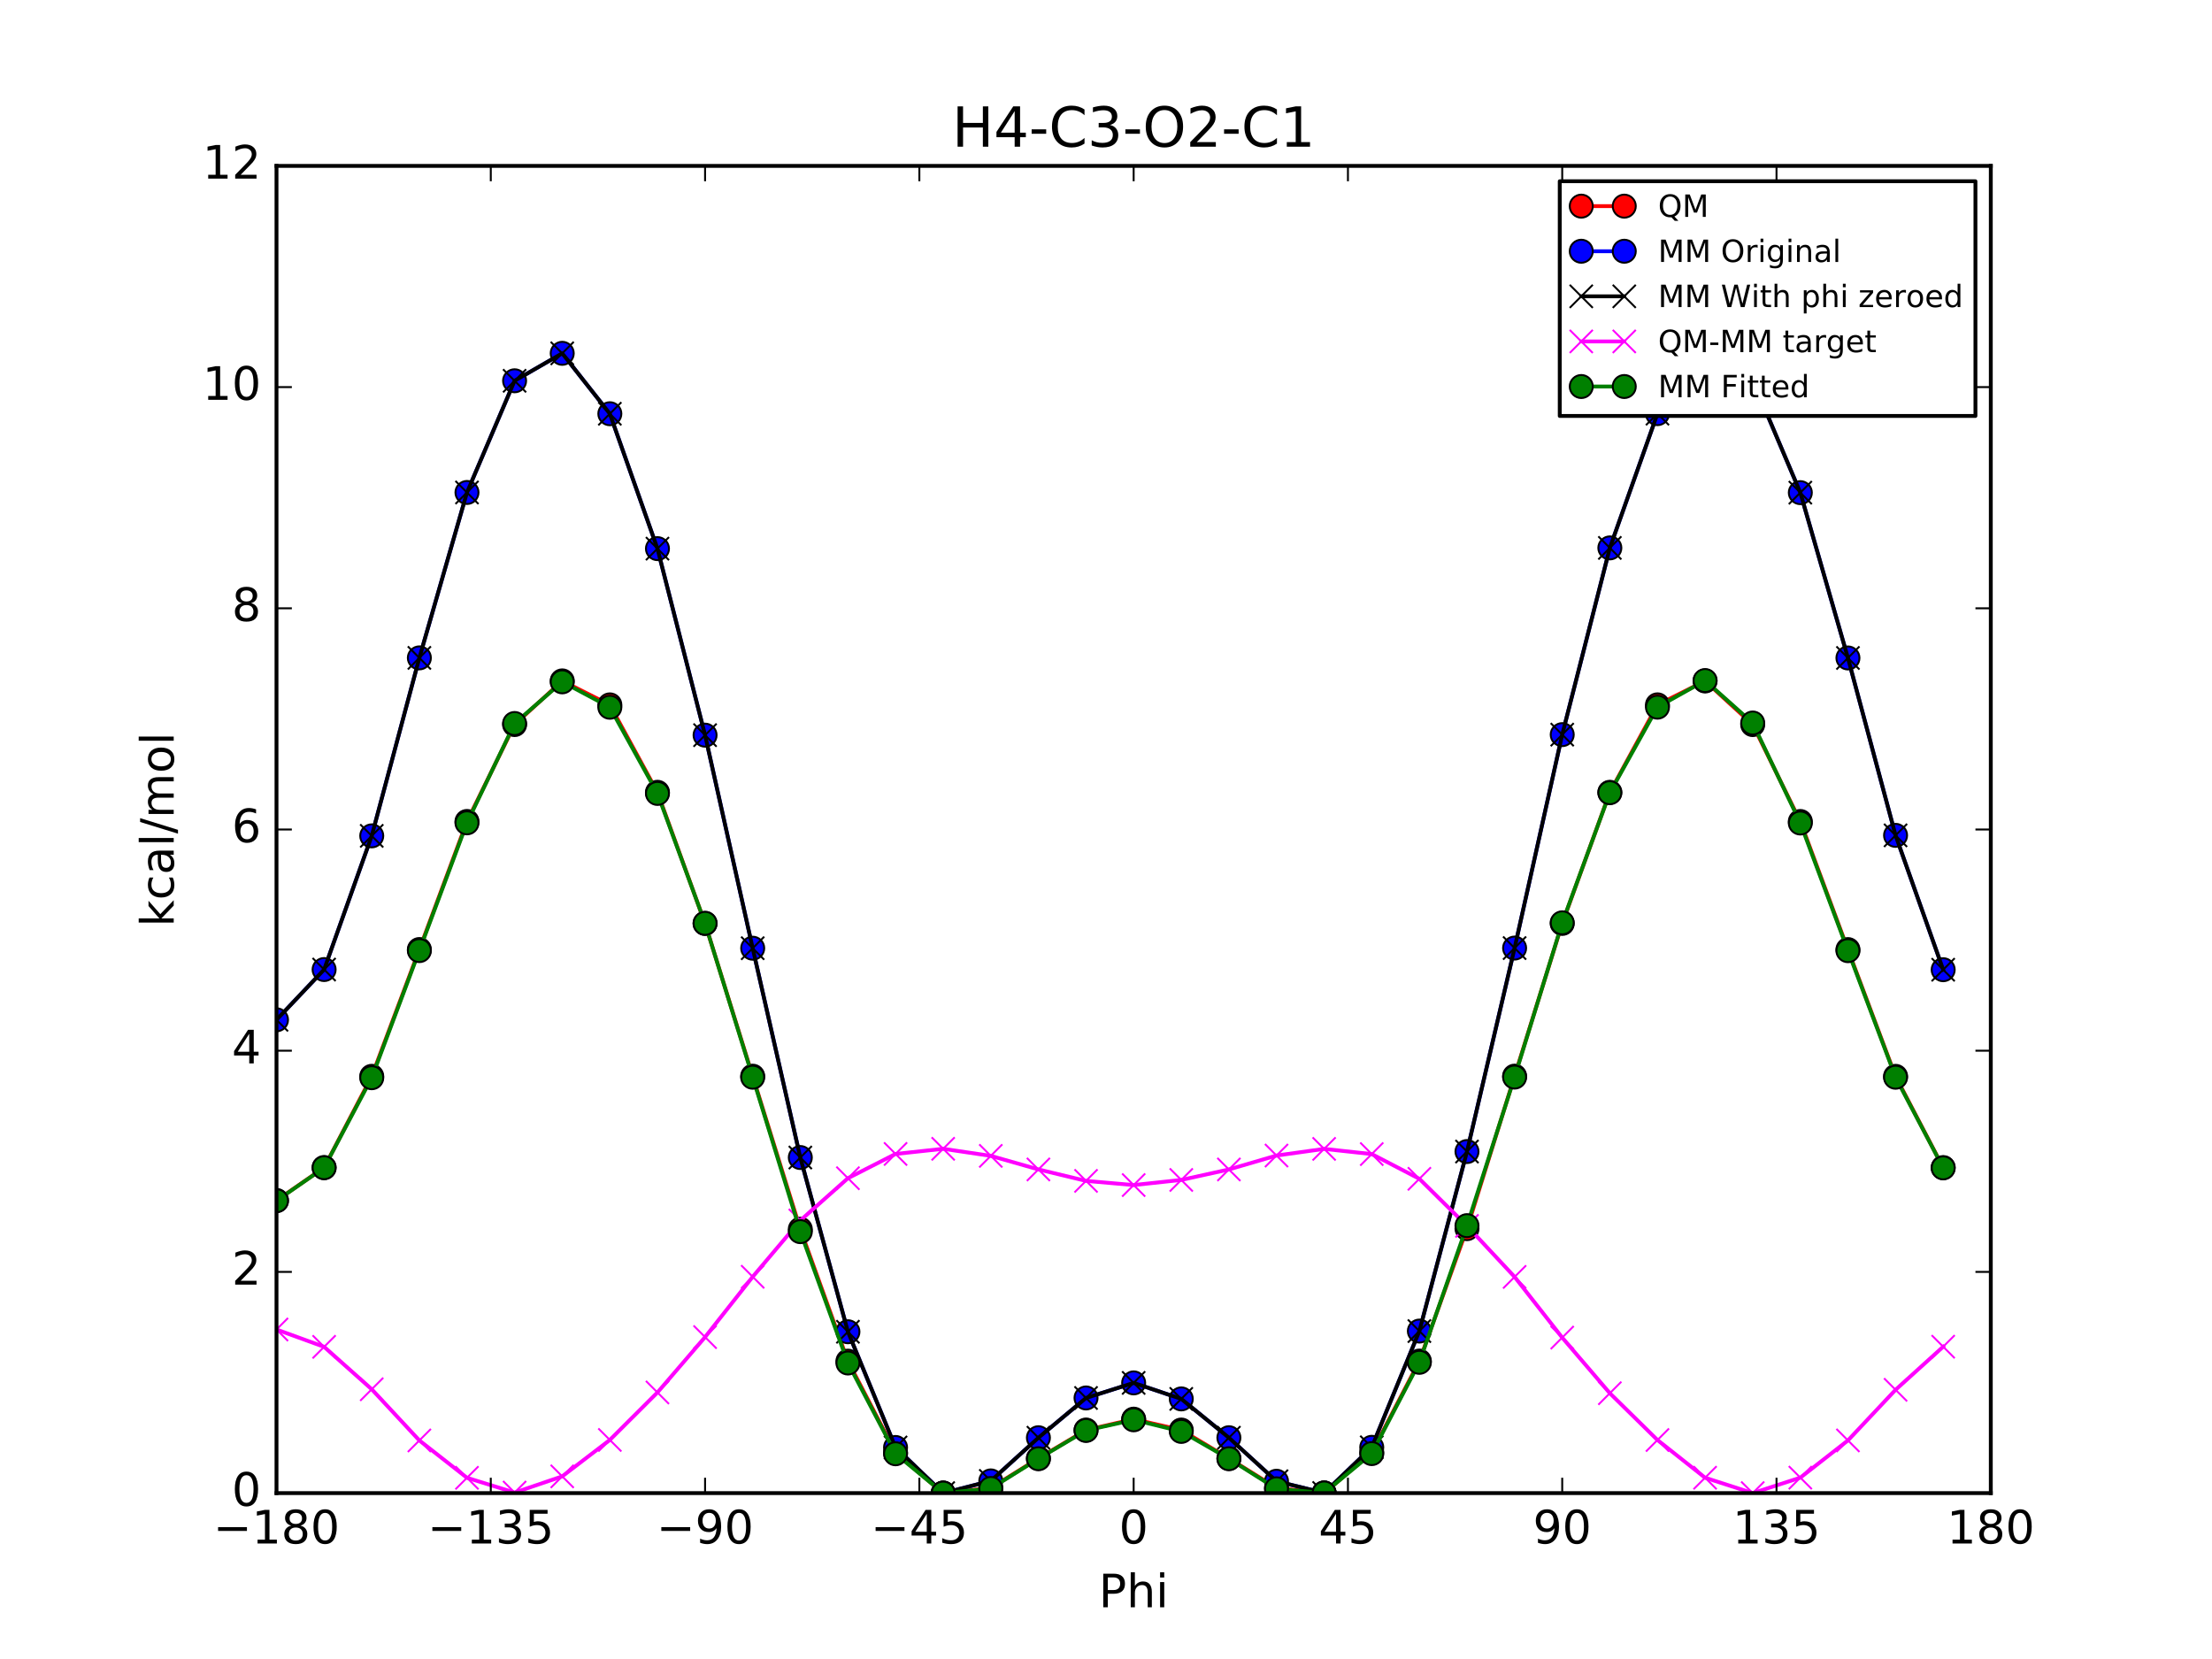 <?xml version="1.0" encoding="utf-8" standalone="no"?>
<!DOCTYPE svg PUBLIC "-//W3C//DTD SVG 1.1//EN"
  "http://www.w3.org/Graphics/SVG/1.1/DTD/svg11.dtd">
<!-- Created with matplotlib (http://matplotlib.org/) -->
<svg height="432pt" version="1.1" viewBox="0 0 576 432" width="576pt" xmlns="http://www.w3.org/2000/svg" xmlns:xlink="http://www.w3.org/1999/xlink">
 <defs>
  <style type="text/css">
*{stroke-linecap:butt;stroke-linejoin:round;stroke-miterlimit:100000;}
  </style>
 </defs>
 <g id="figure_1">
  <g id="patch_1">
   <path d="M 0 432 
L 576 432 
L 576 0 
L 0 0 
z
" style="fill:#ffffff;"/>
  </g>
  <g id="axes_1">
   <g id="patch_2">
    <path d="M 72 388.8 
L 518.4 388.8 
L 518.4 43.2 
L 72 43.2 
z
" style="fill:#ffffff;"/>
   </g>
   <g id="line2d_1">
    <path clip-path="url(#pbb26a73ec5)" d="M 71.999 312.611 
L 84.4 304.036 
L 96.8 280.273 
L 109.2 247.254 
L 121.6 213.907 
L 134 188.672 
L 146.4 177.301 
L 158.8 183.549 
L 171.2 206.311 
L 183.6 240.462 
L 196 280.238 
L 208.4 320.081 
L 220.8 354.444 
L 233.2 378.262 
L 245.6 388.8 
L 258 387.467 
L 270.4 379.756 
L 282.8 372.381 
L 295.201 369.541 
L 307.6 372.381 
L 320 379.757 
L 332.4 387.464 
L 344.8 388.793 
L 357.2 378.248 
L 369.6 354.42 
L 382 319.938 
L 394.4 280.226 
L 406.8 240.455 
L 419.2 206.316 
L 431.6 183.543 
L 444 177.32 
L 456.4 188.68 
L 468.8 213.916 
L 481.2 247.267 
L 493.6 280.281 
L 506 304.043 
" style="fill:none;stroke:#ff0000;stroke-linecap:square;"/>
    <defs>
     <path d="M 0 3 
C 0.796 3 1.559 2.684 2.121 2.121 
C 2.684 1.559 3 0.796 3 0 
C 3 -0.796 2.684 -1.559 2.121 -2.121 
C 1.559 -2.684 0.796 -3 0 -3 
C -0.796 -3 -1.559 -2.684 -2.121 -2.121 
C -2.684 -1.559 -3 -0.796 -3 0 
C -3 0.796 -2.684 1.559 -2.121 2.121 
C -1.559 2.684 -0.796 3 0 3 
z
" id="m7e86019189" style="stroke:#000000;stroke-width:0.5;"/>
    </defs>
    <g clip-path="url(#pbb26a73ec5)">
     <use style="fill:#ff0000;stroke:#000000;stroke-width:0.5;" x="71.999" xlink:href="#m7e86019189" y="312.611"/>
     <use style="fill:#ff0000;stroke:#000000;stroke-width:0.5;" x="84.4" xlink:href="#m7e86019189" y="304.036"/>
     <use style="fill:#ff0000;stroke:#000000;stroke-width:0.5;" x="96.8" xlink:href="#m7e86019189" y="280.273"/>
     <use style="fill:#ff0000;stroke:#000000;stroke-width:0.5;" x="109.2" xlink:href="#m7e86019189" y="247.254"/>
     <use style="fill:#ff0000;stroke:#000000;stroke-width:0.5;" x="121.6" xlink:href="#m7e86019189" y="213.907"/>
     <use style="fill:#ff0000;stroke:#000000;stroke-width:0.5;" x="134" xlink:href="#m7e86019189" y="188.672"/>
     <use style="fill:#ff0000;stroke:#000000;stroke-width:0.5;" x="146.4" xlink:href="#m7e86019189" y="177.301"/>
     <use style="fill:#ff0000;stroke:#000000;stroke-width:0.5;" x="158.8" xlink:href="#m7e86019189" y="183.549"/>
     <use style="fill:#ff0000;stroke:#000000;stroke-width:0.5;" x="171.2" xlink:href="#m7e86019189" y="206.311"/>
     <use style="fill:#ff0000;stroke:#000000;stroke-width:0.5;" x="183.6" xlink:href="#m7e86019189" y="240.462"/>
     <use style="fill:#ff0000;stroke:#000000;stroke-width:0.5;" x="196" xlink:href="#m7e86019189" y="280.238"/>
     <use style="fill:#ff0000;stroke:#000000;stroke-width:0.5;" x="208.4" xlink:href="#m7e86019189" y="320.081"/>
     <use style="fill:#ff0000;stroke:#000000;stroke-width:0.5;" x="220.8" xlink:href="#m7e86019189" y="354.444"/>
     <use style="fill:#ff0000;stroke:#000000;stroke-width:0.5;" x="233.2" xlink:href="#m7e86019189" y="378.262"/>
     <use style="fill:#ff0000;stroke:#000000;stroke-width:0.5;" x="245.6" xlink:href="#m7e86019189" y="388.8"/>
     <use style="fill:#ff0000;stroke:#000000;stroke-width:0.5;" x="258" xlink:href="#m7e86019189" y="387.467"/>
     <use style="fill:#ff0000;stroke:#000000;stroke-width:0.5;" x="270.4" xlink:href="#m7e86019189" y="379.756"/>
     <use style="fill:#ff0000;stroke:#000000;stroke-width:0.5;" x="282.8" xlink:href="#m7e86019189" y="372.381"/>
     <use style="fill:#ff0000;stroke:#000000;stroke-width:0.5;" x="295.201" xlink:href="#m7e86019189" y="369.541"/>
     <use style="fill:#ff0000;stroke:#000000;stroke-width:0.5;" x="307.6" xlink:href="#m7e86019189" y="372.381"/>
     <use style="fill:#ff0000;stroke:#000000;stroke-width:0.5;" x="320" xlink:href="#m7e86019189" y="379.757"/>
     <use style="fill:#ff0000;stroke:#000000;stroke-width:0.5;" x="332.4" xlink:href="#m7e86019189" y="387.464"/>
     <use style="fill:#ff0000;stroke:#000000;stroke-width:0.5;" x="344.8" xlink:href="#m7e86019189" y="388.793"/>
     <use style="fill:#ff0000;stroke:#000000;stroke-width:0.5;" x="357.2" xlink:href="#m7e86019189" y="378.248"/>
     <use style="fill:#ff0000;stroke:#000000;stroke-width:0.5;" x="369.6" xlink:href="#m7e86019189" y="354.42"/>
     <use style="fill:#ff0000;stroke:#000000;stroke-width:0.5;" x="382" xlink:href="#m7e86019189" y="319.938"/>
     <use style="fill:#ff0000;stroke:#000000;stroke-width:0.5;" x="394.4" xlink:href="#m7e86019189" y="280.226"/>
     <use style="fill:#ff0000;stroke:#000000;stroke-width:0.5;" x="406.8" xlink:href="#m7e86019189" y="240.455"/>
     <use style="fill:#ff0000;stroke:#000000;stroke-width:0.5;" x="419.2" xlink:href="#m7e86019189" y="206.316"/>
     <use style="fill:#ff0000;stroke:#000000;stroke-width:0.5;" x="431.6" xlink:href="#m7e86019189" y="183.543"/>
     <use style="fill:#ff0000;stroke:#000000;stroke-width:0.5;" x="444" xlink:href="#m7e86019189" y="177.32"/>
     <use style="fill:#ff0000;stroke:#000000;stroke-width:0.5;" x="456.4" xlink:href="#m7e86019189" y="188.68"/>
     <use style="fill:#ff0000;stroke:#000000;stroke-width:0.5;" x="468.8" xlink:href="#m7e86019189" y="213.916"/>
     <use style="fill:#ff0000;stroke:#000000;stroke-width:0.5;" x="481.2" xlink:href="#m7e86019189" y="247.267"/>
     <use style="fill:#ff0000;stroke:#000000;stroke-width:0.5;" x="493.6" xlink:href="#m7e86019189" y="280.281"/>
     <use style="fill:#ff0000;stroke:#000000;stroke-width:0.5;" x="506" xlink:href="#m7e86019189" y="304.043"/>
    </g>
   </g>
   <g id="line2d_2">
    <path clip-path="url(#pbb26a73ec5)" d="M 71.999 265.557 
L 84.4 252.468 
L 96.8 217.656 
L 109.2 171.311 
L 121.6 128.238 
L 134 99.155 
L 146.4 92.004 
L 158.8 107.736 
L 171.2 142.862 
L 183.6 191.433 
L 196 246.911 
L 208.4 301.418 
L 220.8 346.785 
L 233.2 376.92 
L 245.6 388.8 
L 258 385.625 
L 270.4 374.382 
L 282.8 364.028 
L 295.201 360.102 
L 307.6 364.273 
L 320 374.38 
L 332.4 385.711 
L 344.8 388.769 
L 357.2 376.875 
L 369.6 346.608 
L 382 299.857 
L 394.4 246.874 
L 406.8 191.296 
L 419.2 142.672 
L 431.6 107.712 
L 444 91.665 
L 456.4 99.026 
L 468.8 128.284 
L 481.2 171.332 
L 493.6 217.524 
L 506 252.512 
" style="fill:none;stroke:#0000ff;stroke-linecap:square;"/>
    <defs>
     <path d="M 0 3 
C 0.796 3 1.559 2.684 2.121 2.121 
C 2.684 1.559 3 0.796 3 0 
C 3 -0.796 2.684 -1.559 2.121 -2.121 
C 1.559 -2.684 0.796 -3 0 -3 
C -0.796 -3 -1.559 -2.684 -2.121 -2.121 
C -2.684 -1.559 -3 -0.796 -3 0 
C -3 0.796 -2.684 1.559 -2.121 2.121 
C -1.559 2.684 -0.796 3 0 3 
z
" id="m179fa6cb22" style="stroke:#000000;stroke-width:0.5;"/>
    </defs>
    <g clip-path="url(#pbb26a73ec5)">
     <use style="fill:#0000ff;stroke:#000000;stroke-width:0.5;" x="71.999" xlink:href="#m179fa6cb22" y="265.557"/>
     <use style="fill:#0000ff;stroke:#000000;stroke-width:0.5;" x="84.4" xlink:href="#m179fa6cb22" y="252.468"/>
     <use style="fill:#0000ff;stroke:#000000;stroke-width:0.5;" x="96.8" xlink:href="#m179fa6cb22" y="217.656"/>
     <use style="fill:#0000ff;stroke:#000000;stroke-width:0.5;" x="109.2" xlink:href="#m179fa6cb22" y="171.311"/>
     <use style="fill:#0000ff;stroke:#000000;stroke-width:0.5;" x="121.6" xlink:href="#m179fa6cb22" y="128.238"/>
     <use style="fill:#0000ff;stroke:#000000;stroke-width:0.5;" x="134" xlink:href="#m179fa6cb22" y="99.155"/>
     <use style="fill:#0000ff;stroke:#000000;stroke-width:0.5;" x="146.4" xlink:href="#m179fa6cb22" y="92.004"/>
     <use style="fill:#0000ff;stroke:#000000;stroke-width:0.5;" x="158.8" xlink:href="#m179fa6cb22" y="107.736"/>
     <use style="fill:#0000ff;stroke:#000000;stroke-width:0.5;" x="171.2" xlink:href="#m179fa6cb22" y="142.862"/>
     <use style="fill:#0000ff;stroke:#000000;stroke-width:0.5;" x="183.6" xlink:href="#m179fa6cb22" y="191.433"/>
     <use style="fill:#0000ff;stroke:#000000;stroke-width:0.5;" x="196" xlink:href="#m179fa6cb22" y="246.911"/>
     <use style="fill:#0000ff;stroke:#000000;stroke-width:0.5;" x="208.4" xlink:href="#m179fa6cb22" y="301.418"/>
     <use style="fill:#0000ff;stroke:#000000;stroke-width:0.5;" x="220.8" xlink:href="#m179fa6cb22" y="346.785"/>
     <use style="fill:#0000ff;stroke:#000000;stroke-width:0.5;" x="233.2" xlink:href="#m179fa6cb22" y="376.92"/>
     <use style="fill:#0000ff;stroke:#000000;stroke-width:0.5;" x="245.6" xlink:href="#m179fa6cb22" y="388.8"/>
     <use style="fill:#0000ff;stroke:#000000;stroke-width:0.5;" x="258" xlink:href="#m179fa6cb22" y="385.625"/>
     <use style="fill:#0000ff;stroke:#000000;stroke-width:0.5;" x="270.4" xlink:href="#m179fa6cb22" y="374.382"/>
     <use style="fill:#0000ff;stroke:#000000;stroke-width:0.5;" x="282.8" xlink:href="#m179fa6cb22" y="364.028"/>
     <use style="fill:#0000ff;stroke:#000000;stroke-width:0.5;" x="295.201" xlink:href="#m179fa6cb22" y="360.102"/>
     <use style="fill:#0000ff;stroke:#000000;stroke-width:0.5;" x="307.6" xlink:href="#m179fa6cb22" y="364.273"/>
     <use style="fill:#0000ff;stroke:#000000;stroke-width:0.5;" x="320" xlink:href="#m179fa6cb22" y="374.38"/>
     <use style="fill:#0000ff;stroke:#000000;stroke-width:0.5;" x="332.4" xlink:href="#m179fa6cb22" y="385.711"/>
     <use style="fill:#0000ff;stroke:#000000;stroke-width:0.5;" x="344.8" xlink:href="#m179fa6cb22" y="388.769"/>
     <use style="fill:#0000ff;stroke:#000000;stroke-width:0.5;" x="357.2" xlink:href="#m179fa6cb22" y="376.875"/>
     <use style="fill:#0000ff;stroke:#000000;stroke-width:0.5;" x="369.6" xlink:href="#m179fa6cb22" y="346.608"/>
     <use style="fill:#0000ff;stroke:#000000;stroke-width:0.5;" x="382" xlink:href="#m179fa6cb22" y="299.857"/>
     <use style="fill:#0000ff;stroke:#000000;stroke-width:0.5;" x="394.4" xlink:href="#m179fa6cb22" y="246.874"/>
     <use style="fill:#0000ff;stroke:#000000;stroke-width:0.5;" x="406.8" xlink:href="#m179fa6cb22" y="191.296"/>
     <use style="fill:#0000ff;stroke:#000000;stroke-width:0.5;" x="419.2" xlink:href="#m179fa6cb22" y="142.672"/>
     <use style="fill:#0000ff;stroke:#000000;stroke-width:0.5;" x="431.6" xlink:href="#m179fa6cb22" y="107.712"/>
     <use style="fill:#0000ff;stroke:#000000;stroke-width:0.5;" x="444" xlink:href="#m179fa6cb22" y="91.665"/>
     <use style="fill:#0000ff;stroke:#000000;stroke-width:0.5;" x="456.4" xlink:href="#m179fa6cb22" y="99.026"/>
     <use style="fill:#0000ff;stroke:#000000;stroke-width:0.5;" x="468.8" xlink:href="#m179fa6cb22" y="128.284"/>
     <use style="fill:#0000ff;stroke:#000000;stroke-width:0.5;" x="481.2" xlink:href="#m179fa6cb22" y="171.332"/>
     <use style="fill:#0000ff;stroke:#000000;stroke-width:0.5;" x="493.6" xlink:href="#m179fa6cb22" y="217.524"/>
     <use style="fill:#0000ff;stroke:#000000;stroke-width:0.5;" x="506" xlink:href="#m179fa6cb22" y="252.512"/>
    </g>
   </g>
   <g id="line2d_3">
    <path clip-path="url(#pbb26a73ec5)" d="M 71.999 265.557 
L 84.4 252.468 
L 96.8 217.656 
L 109.2 171.311 
L 121.6 128.238 
L 134 99.155 
L 146.4 92.004 
L 158.8 107.736 
L 171.2 142.862 
L 183.6 191.433 
L 196 246.911 
L 208.4 301.418 
L 220.8 346.785 
L 233.2 376.92 
L 245.6 388.8 
L 258 385.625 
L 270.4 374.382 
L 282.8 364.028 
L 295.201 360.102 
L 307.6 364.273 
L 320 374.38 
L 332.4 385.711 
L 344.8 388.769 
L 357.2 376.875 
L 369.6 346.608 
L 382 299.857 
L 394.4 246.874 
L 406.8 191.296 
L 419.2 142.672 
L 431.6 107.712 
L 444 91.665 
L 456.4 99.026 
L 468.8 128.284 
L 481.2 171.332 
L 493.6 217.524 
L 506 252.512 
" style="fill:none;stroke:#000000;stroke-linecap:square;"/>
    <defs>
     <path d="M -3 3 
L 3 -3 
M -3 -3 
L 3 3 
" id="m0fb71af5ba" style="stroke:#000000;stroke-width:0.5;"/>
    </defs>
    <g clip-path="url(#pbb26a73ec5)">
     <use style="stroke:#000000;stroke-width:0.5;" x="71.999" xlink:href="#m0fb71af5ba" y="265.557"/>
     <use style="stroke:#000000;stroke-width:0.5;" x="84.4" xlink:href="#m0fb71af5ba" y="252.468"/>
     <use style="stroke:#000000;stroke-width:0.5;" x="96.8" xlink:href="#m0fb71af5ba" y="217.656"/>
     <use style="stroke:#000000;stroke-width:0.5;" x="109.2" xlink:href="#m0fb71af5ba" y="171.311"/>
     <use style="stroke:#000000;stroke-width:0.5;" x="121.6" xlink:href="#m0fb71af5ba" y="128.238"/>
     <use style="stroke:#000000;stroke-width:0.5;" x="134" xlink:href="#m0fb71af5ba" y="99.155"/>
     <use style="stroke:#000000;stroke-width:0.5;" x="146.4" xlink:href="#m0fb71af5ba" y="92.004"/>
     <use style="stroke:#000000;stroke-width:0.5;" x="158.8" xlink:href="#m0fb71af5ba" y="107.736"/>
     <use style="stroke:#000000;stroke-width:0.5;" x="171.2" xlink:href="#m0fb71af5ba" y="142.862"/>
     <use style="stroke:#000000;stroke-width:0.5;" x="183.6" xlink:href="#m0fb71af5ba" y="191.433"/>
     <use style="stroke:#000000;stroke-width:0.5;" x="196" xlink:href="#m0fb71af5ba" y="246.911"/>
     <use style="stroke:#000000;stroke-width:0.5;" x="208.4" xlink:href="#m0fb71af5ba" y="301.418"/>
     <use style="stroke:#000000;stroke-width:0.5;" x="220.8" xlink:href="#m0fb71af5ba" y="346.785"/>
     <use style="stroke:#000000;stroke-width:0.5;" x="233.2" xlink:href="#m0fb71af5ba" y="376.92"/>
     <use style="stroke:#000000;stroke-width:0.5;" x="245.6" xlink:href="#m0fb71af5ba" y="388.8"/>
     <use style="stroke:#000000;stroke-width:0.5;" x="258" xlink:href="#m0fb71af5ba" y="385.625"/>
     <use style="stroke:#000000;stroke-width:0.5;" x="270.4" xlink:href="#m0fb71af5ba" y="374.382"/>
     <use style="stroke:#000000;stroke-width:0.5;" x="282.8" xlink:href="#m0fb71af5ba" y="364.028"/>
     <use style="stroke:#000000;stroke-width:0.5;" x="295.201" xlink:href="#m0fb71af5ba" y="360.102"/>
     <use style="stroke:#000000;stroke-width:0.5;" x="307.6" xlink:href="#m0fb71af5ba" y="364.273"/>
     <use style="stroke:#000000;stroke-width:0.5;" x="320" xlink:href="#m0fb71af5ba" y="374.38"/>
     <use style="stroke:#000000;stroke-width:0.5;" x="332.4" xlink:href="#m0fb71af5ba" y="385.711"/>
     <use style="stroke:#000000;stroke-width:0.5;" x="344.8" xlink:href="#m0fb71af5ba" y="388.769"/>
     <use style="stroke:#000000;stroke-width:0.5;" x="357.2" xlink:href="#m0fb71af5ba" y="376.875"/>
     <use style="stroke:#000000;stroke-width:0.5;" x="369.6" xlink:href="#m0fb71af5ba" y="346.608"/>
     <use style="stroke:#000000;stroke-width:0.5;" x="382" xlink:href="#m0fb71af5ba" y="299.857"/>
     <use style="stroke:#000000;stroke-width:0.5;" x="394.4" xlink:href="#m0fb71af5ba" y="246.874"/>
     <use style="stroke:#000000;stroke-width:0.5;" x="406.8" xlink:href="#m0fb71af5ba" y="191.296"/>
     <use style="stroke:#000000;stroke-width:0.5;" x="419.2" xlink:href="#m0fb71af5ba" y="142.672"/>
     <use style="stroke:#000000;stroke-width:0.5;" x="431.6" xlink:href="#m0fb71af5ba" y="107.712"/>
     <use style="stroke:#000000;stroke-width:0.5;" x="444" xlink:href="#m0fb71af5ba" y="91.665"/>
     <use style="stroke:#000000;stroke-width:0.5;" x="456.4" xlink:href="#m0fb71af5ba" y="99.026"/>
     <use style="stroke:#000000;stroke-width:0.5;" x="468.8" xlink:href="#m0fb71af5ba" y="128.284"/>
     <use style="stroke:#000000;stroke-width:0.5;" x="481.2" xlink:href="#m0fb71af5ba" y="171.332"/>
     <use style="stroke:#000000;stroke-width:0.5;" x="493.6" xlink:href="#m0fb71af5ba" y="217.524"/>
     <use style="stroke:#000000;stroke-width:0.5;" x="506" xlink:href="#m0fb71af5ba" y="252.512"/>
    </g>
   </g>
   <g id="line2d_4">
    <path clip-path="url(#pbb26a73ec5)" d="M 71.999 346.2 
L 84.4 350.714 
L 96.8 361.763 
L 109.2 375.088 
L 121.6 384.815 
L 134 388.663 
L 146.4 384.443 
L 158.8 374.959 
L 171.2 362.595 
L 183.6 348.175 
L 196 332.472 
L 208.4 317.809 
L 220.8 306.805 
L 233.2 300.487 
L 245.6 299.146 
L 258 300.987 
L 270.4 304.519 
L 282.8 307.499 
L 295.201 308.586 
L 307.6 307.254 
L 320 304.523 
L 332.4 300.899 
L 344.8 299.169 
L 357.2 300.519 
L 369.6 306.958 
L 382 319.228 
L 394.4 332.498 
L 406.8 348.305 
L 419.2 362.791 
L 431.6 374.977 
L 444 384.8 
L 456.4 388.8 
L 468.8 384.778 
L 481.2 375.081 
L 493.6 361.902 
L 506 350.678 
" style="fill:none;stroke:#ff00ff;stroke-linecap:square;"/>
    <defs>
     <path d="M -3 3 
L 3 -3 
M -3 -3 
L 3 3 
" id="m1fdbce82aa" style="stroke:#ff00ff;stroke-width:0.5;"/>
    </defs>
    <g clip-path="url(#pbb26a73ec5)">
     <use style="fill:#ff00ff;stroke:#ff00ff;stroke-width:0.5;" x="71.999" xlink:href="#m1fdbce82aa" y="346.2"/>
     <use style="fill:#ff00ff;stroke:#ff00ff;stroke-width:0.5;" x="84.4" xlink:href="#m1fdbce82aa" y="350.714"/>
     <use style="fill:#ff00ff;stroke:#ff00ff;stroke-width:0.5;" x="96.8" xlink:href="#m1fdbce82aa" y="361.763"/>
     <use style="fill:#ff00ff;stroke:#ff00ff;stroke-width:0.5;" x="109.2" xlink:href="#m1fdbce82aa" y="375.088"/>
     <use style="fill:#ff00ff;stroke:#ff00ff;stroke-width:0.5;" x="121.6" xlink:href="#m1fdbce82aa" y="384.815"/>
     <use style="fill:#ff00ff;stroke:#ff00ff;stroke-width:0.5;" x="134" xlink:href="#m1fdbce82aa" y="388.663"/>
     <use style="fill:#ff00ff;stroke:#ff00ff;stroke-width:0.5;" x="146.4" xlink:href="#m1fdbce82aa" y="384.443"/>
     <use style="fill:#ff00ff;stroke:#ff00ff;stroke-width:0.5;" x="158.8" xlink:href="#m1fdbce82aa" y="374.959"/>
     <use style="fill:#ff00ff;stroke:#ff00ff;stroke-width:0.5;" x="171.2" xlink:href="#m1fdbce82aa" y="362.595"/>
     <use style="fill:#ff00ff;stroke:#ff00ff;stroke-width:0.5;" x="183.6" xlink:href="#m1fdbce82aa" y="348.175"/>
     <use style="fill:#ff00ff;stroke:#ff00ff;stroke-width:0.5;" x="196" xlink:href="#m1fdbce82aa" y="332.472"/>
     <use style="fill:#ff00ff;stroke:#ff00ff;stroke-width:0.5;" x="208.4" xlink:href="#m1fdbce82aa" y="317.809"/>
     <use style="fill:#ff00ff;stroke:#ff00ff;stroke-width:0.5;" x="220.8" xlink:href="#m1fdbce82aa" y="306.805"/>
     <use style="fill:#ff00ff;stroke:#ff00ff;stroke-width:0.5;" x="233.2" xlink:href="#m1fdbce82aa" y="300.487"/>
     <use style="fill:#ff00ff;stroke:#ff00ff;stroke-width:0.5;" x="245.6" xlink:href="#m1fdbce82aa" y="299.146"/>
     <use style="fill:#ff00ff;stroke:#ff00ff;stroke-width:0.5;" x="258" xlink:href="#m1fdbce82aa" y="300.987"/>
     <use style="fill:#ff00ff;stroke:#ff00ff;stroke-width:0.5;" x="270.4" xlink:href="#m1fdbce82aa" y="304.519"/>
     <use style="fill:#ff00ff;stroke:#ff00ff;stroke-width:0.5;" x="282.8" xlink:href="#m1fdbce82aa" y="307.499"/>
     <use style="fill:#ff00ff;stroke:#ff00ff;stroke-width:0.5;" x="295.201" xlink:href="#m1fdbce82aa" y="308.586"/>
     <use style="fill:#ff00ff;stroke:#ff00ff;stroke-width:0.5;" x="307.6" xlink:href="#m1fdbce82aa" y="307.254"/>
     <use style="fill:#ff00ff;stroke:#ff00ff;stroke-width:0.5;" x="320" xlink:href="#m1fdbce82aa" y="304.523"/>
     <use style="fill:#ff00ff;stroke:#ff00ff;stroke-width:0.5;" x="332.4" xlink:href="#m1fdbce82aa" y="300.899"/>
     <use style="fill:#ff00ff;stroke:#ff00ff;stroke-width:0.5;" x="344.8" xlink:href="#m1fdbce82aa" y="299.169"/>
     <use style="fill:#ff00ff;stroke:#ff00ff;stroke-width:0.5;" x="357.2" xlink:href="#m1fdbce82aa" y="300.519"/>
     <use style="fill:#ff00ff;stroke:#ff00ff;stroke-width:0.5;" x="369.6" xlink:href="#m1fdbce82aa" y="306.958"/>
     <use style="fill:#ff00ff;stroke:#ff00ff;stroke-width:0.5;" x="382" xlink:href="#m1fdbce82aa" y="319.228"/>
     <use style="fill:#ff00ff;stroke:#ff00ff;stroke-width:0.5;" x="394.4" xlink:href="#m1fdbce82aa" y="332.498"/>
     <use style="fill:#ff00ff;stroke:#ff00ff;stroke-width:0.5;" x="406.8" xlink:href="#m1fdbce82aa" y="348.305"/>
     <use style="fill:#ff00ff;stroke:#ff00ff;stroke-width:0.5;" x="419.2" xlink:href="#m1fdbce82aa" y="362.791"/>
     <use style="fill:#ff00ff;stroke:#ff00ff;stroke-width:0.5;" x="431.6" xlink:href="#m1fdbce82aa" y="374.977"/>
     <use style="fill:#ff00ff;stroke:#ff00ff;stroke-width:0.5;" x="444" xlink:href="#m1fdbce82aa" y="384.8"/>
     <use style="fill:#ff00ff;stroke:#ff00ff;stroke-width:0.5;" x="456.4" xlink:href="#m1fdbce82aa" y="388.8"/>
     <use style="fill:#ff00ff;stroke:#ff00ff;stroke-width:0.5;" x="468.8" xlink:href="#m1fdbce82aa" y="384.778"/>
     <use style="fill:#ff00ff;stroke:#ff00ff;stroke-width:0.5;" x="481.2" xlink:href="#m1fdbce82aa" y="375.081"/>
     <use style="fill:#ff00ff;stroke:#ff00ff;stroke-width:0.5;" x="493.6" xlink:href="#m1fdbce82aa" y="361.902"/>
     <use style="fill:#ff00ff;stroke:#ff00ff;stroke-width:0.5;" x="506" xlink:href="#m1fdbce82aa" y="350.678"/>
    </g>
   </g>
   <g id="line2d_5">
    <path clip-path="url(#pbb26a73ec5)" d="M 71.999 312.669 
L 84.4 304.067 
L 96.8 280.639 
L 109.2 247.535 
L 121.6 214.265 
L 134 188.399 
L 146.4 177.552 
L 158.8 184.166 
L 171.2 206.608 
L 183.6 240.435 
L 196 280.508 
L 208.4 320.717 
L 220.8 354.925 
L 233.2 378.559 
L 245.6 388.8 
L 258 387.597 
L 270.4 379.85 
L 282.8 372.493 
L 295.201 369.717 
L 307.6 372.738 
L 320 379.848 
L 332.4 387.682 
L 344.8 388.769 
L 357.2 378.514 
L 369.6 354.748 
L 382 319.155 
L 394.4 280.471 
L 406.8 240.299 
L 419.2 206.418 
L 431.6 184.142 
L 444 177.213 
L 456.4 188.27 
L 468.8 214.311 
L 481.2 247.555 
L 493.6 280.508 
L 506 304.111 
" style="fill:none;stroke:#008000;stroke-linecap:square;"/>
    <defs>
     <path d="M 0 3 
C 0.796 3 1.559 2.684 2.121 2.121 
C 2.684 1.559 3 0.796 3 0 
C 3 -0.796 2.684 -1.559 2.121 -2.121 
C 1.559 -2.684 0.796 -3 0 -3 
C -0.796 -3 -1.559 -2.684 -2.121 -2.121 
C -2.684 -1.559 -3 -0.796 -3 0 
C -3 0.796 -2.684 1.559 -2.121 2.121 
C -1.559 2.684 -0.796 3 0 3 
z
" id="m4df82895b9" style="stroke:#000000;stroke-width:0.5;"/>
    </defs>
    <g clip-path="url(#pbb26a73ec5)">
     <use style="fill:#008000;stroke:#000000;stroke-width:0.5;" x="71.999" xlink:href="#m4df82895b9" y="312.669"/>
     <use style="fill:#008000;stroke:#000000;stroke-width:0.5;" x="84.4" xlink:href="#m4df82895b9" y="304.067"/>
     <use style="fill:#008000;stroke:#000000;stroke-width:0.5;" x="96.8" xlink:href="#m4df82895b9" y="280.639"/>
     <use style="fill:#008000;stroke:#000000;stroke-width:0.5;" x="109.2" xlink:href="#m4df82895b9" y="247.535"/>
     <use style="fill:#008000;stroke:#000000;stroke-width:0.5;" x="121.6" xlink:href="#m4df82895b9" y="214.265"/>
     <use style="fill:#008000;stroke:#000000;stroke-width:0.5;" x="134" xlink:href="#m4df82895b9" y="188.399"/>
     <use style="fill:#008000;stroke:#000000;stroke-width:0.5;" x="146.4" xlink:href="#m4df82895b9" y="177.552"/>
     <use style="fill:#008000;stroke:#000000;stroke-width:0.5;" x="158.8" xlink:href="#m4df82895b9" y="184.166"/>
     <use style="fill:#008000;stroke:#000000;stroke-width:0.5;" x="171.2" xlink:href="#m4df82895b9" y="206.608"/>
     <use style="fill:#008000;stroke:#000000;stroke-width:0.5;" x="183.6" xlink:href="#m4df82895b9" y="240.435"/>
     <use style="fill:#008000;stroke:#000000;stroke-width:0.5;" x="196" xlink:href="#m4df82895b9" y="280.508"/>
     <use style="fill:#008000;stroke:#000000;stroke-width:0.5;" x="208.4" xlink:href="#m4df82895b9" y="320.717"/>
     <use style="fill:#008000;stroke:#000000;stroke-width:0.5;" x="220.8" xlink:href="#m4df82895b9" y="354.925"/>
     <use style="fill:#008000;stroke:#000000;stroke-width:0.5;" x="233.2" xlink:href="#m4df82895b9" y="378.559"/>
     <use style="fill:#008000;stroke:#000000;stroke-width:0.5;" x="245.6" xlink:href="#m4df82895b9" y="388.8"/>
     <use style="fill:#008000;stroke:#000000;stroke-width:0.5;" x="258" xlink:href="#m4df82895b9" y="387.597"/>
     <use style="fill:#008000;stroke:#000000;stroke-width:0.5;" x="270.4" xlink:href="#m4df82895b9" y="379.85"/>
     <use style="fill:#008000;stroke:#000000;stroke-width:0.5;" x="282.8" xlink:href="#m4df82895b9" y="372.493"/>
     <use style="fill:#008000;stroke:#000000;stroke-width:0.5;" x="295.201" xlink:href="#m4df82895b9" y="369.717"/>
     <use style="fill:#008000;stroke:#000000;stroke-width:0.5;" x="307.6" xlink:href="#m4df82895b9" y="372.738"/>
     <use style="fill:#008000;stroke:#000000;stroke-width:0.5;" x="320" xlink:href="#m4df82895b9" y="379.848"/>
     <use style="fill:#008000;stroke:#000000;stroke-width:0.5;" x="332.4" xlink:href="#m4df82895b9" y="387.682"/>
     <use style="fill:#008000;stroke:#000000;stroke-width:0.5;" x="344.8" xlink:href="#m4df82895b9" y="388.769"/>
     <use style="fill:#008000;stroke:#000000;stroke-width:0.5;" x="357.2" xlink:href="#m4df82895b9" y="378.514"/>
     <use style="fill:#008000;stroke:#000000;stroke-width:0.5;" x="369.6" xlink:href="#m4df82895b9" y="354.748"/>
     <use style="fill:#008000;stroke:#000000;stroke-width:0.5;" x="382" xlink:href="#m4df82895b9" y="319.155"/>
     <use style="fill:#008000;stroke:#000000;stroke-width:0.5;" x="394.4" xlink:href="#m4df82895b9" y="280.471"/>
     <use style="fill:#008000;stroke:#000000;stroke-width:0.5;" x="406.8" xlink:href="#m4df82895b9" y="240.299"/>
     <use style="fill:#008000;stroke:#000000;stroke-width:0.5;" x="419.2" xlink:href="#m4df82895b9" y="206.418"/>
     <use style="fill:#008000;stroke:#000000;stroke-width:0.5;" x="431.6" xlink:href="#m4df82895b9" y="184.142"/>
     <use style="fill:#008000;stroke:#000000;stroke-width:0.5;" x="444" xlink:href="#m4df82895b9" y="177.213"/>
     <use style="fill:#008000;stroke:#000000;stroke-width:0.5;" x="456.4" xlink:href="#m4df82895b9" y="188.27"/>
     <use style="fill:#008000;stroke:#000000;stroke-width:0.5;" x="468.8" xlink:href="#m4df82895b9" y="214.311"/>
     <use style="fill:#008000;stroke:#000000;stroke-width:0.5;" x="481.2" xlink:href="#m4df82895b9" y="247.555"/>
     <use style="fill:#008000;stroke:#000000;stroke-width:0.5;" x="493.6" xlink:href="#m4df82895b9" y="280.508"/>
     <use style="fill:#008000;stroke:#000000;stroke-width:0.5;" x="506" xlink:href="#m4df82895b9" y="304.111"/>
    </g>
   </g>
   <g id="patch_3">
    <path d="M 72 388.8 
L 518.4 388.8 
" style="fill:none;stroke:#000000;stroke-linecap:square;stroke-linejoin:miter;"/>
   </g>
   <g id="patch_4">
    <path d="M 518.4 388.8 
L 518.4 43.2 
" style="fill:none;stroke:#000000;stroke-linecap:square;stroke-linejoin:miter;"/>
   </g>
   <g id="patch_5">
    <path d="M 72 388.8 
L 72 43.2 
" style="fill:none;stroke:#000000;stroke-linecap:square;stroke-linejoin:miter;"/>
   </g>
   <g id="patch_6">
    <path d="M 72 43.2 
L 518.4 43.2 
" style="fill:none;stroke:#000000;stroke-linecap:square;stroke-linejoin:miter;"/>
   </g>
   <g id="matplotlib.axis_1">
    <g id="xtick_1">
     <g id="line2d_6">
      <defs>
       <path d="M 0 0 
L 0 -4 
" id="m1870d0224f" style="stroke:#000000;stroke-width:0.5;"/>
      </defs>
      <g>
       <use style="stroke:#000000;stroke-width:0.5;" x="72.0" xlink:href="#m1870d0224f" y="388.8"/>
      </g>
     </g>
     <g id="line2d_7">
      <defs>
       <path d="M 0 0 
L 0 4 
" id="m27eee3e737" style="stroke:#000000;stroke-width:0.5;"/>
      </defs>
      <g>
       <use style="stroke:#000000;stroke-width:0.5;" x="72.0" xlink:href="#m27eee3e737" y="43.2"/>
      </g>
     </g>
     <g id="text_1">
      <!-- −180 -->
      <defs>
       <path d="M 10.594 35.5 
L 73.188 35.5 
L 73.188 27.203 
L 10.594 27.203 
z
" id="BitstreamVeraSans-Roman-2212"/>
       <path d="M 31.781 34.625 
Q 24.75 34.625 20.719 30.859 
Q 16.703 27.094 16.703 20.516 
Q 16.703 13.922 20.719 10.156 
Q 24.75 6.391 31.781 6.391 
Q 38.812 6.391 42.859 10.172 
Q 46.922 13.969 46.922 20.516 
Q 46.922 27.094 42.891 30.859 
Q 38.875 34.625 31.781 34.625 
M 21.922 38.812 
Q 15.578 40.375 12.031 44.719 
Q 8.5 49.078 8.5 55.328 
Q 8.5 64.062 14.719 69.141 
Q 20.953 74.219 31.781 74.219 
Q 42.672 74.219 48.875 69.141 
Q 55.078 64.062 55.078 55.328 
Q 55.078 49.078 51.531 44.719 
Q 48 40.375 41.703 38.812 
Q 48.828 37.156 52.797 32.312 
Q 56.781 27.484 56.781 20.516 
Q 56.781 9.906 50.312 4.234 
Q 43.844 -1.422 31.781 -1.422 
Q 19.734 -1.422 13.25 4.234 
Q 6.781 9.906 6.781 20.516 
Q 6.781 27.484 10.781 32.312 
Q 14.797 37.156 21.922 38.812 
M 18.312 54.391 
Q 18.312 48.734 21.844 45.562 
Q 25.391 42.391 31.781 42.391 
Q 38.141 42.391 41.719 45.562 
Q 45.312 48.734 45.312 54.391 
Q 45.312 60.062 41.719 63.234 
Q 38.141 66.406 31.781 66.406 
Q 25.391 66.406 21.844 63.234 
Q 18.312 60.062 18.312 54.391 
" id="BitstreamVeraSans-Roman-38"/>
       <path d="M 12.406 8.297 
L 28.516 8.297 
L 28.516 63.922 
L 10.984 60.406 
L 10.984 69.391 
L 28.422 72.906 
L 38.281 72.906 
L 38.281 8.297 
L 54.391 8.297 
L 54.391 0 
L 12.406 0 
z
" id="BitstreamVeraSans-Roman-31"/>
       <path d="M 31.781 66.406 
Q 24.172 66.406 20.328 58.906 
Q 16.5 51.422 16.5 36.375 
Q 16.5 21.391 20.328 13.891 
Q 24.172 6.391 31.781 6.391 
Q 39.453 6.391 43.281 13.891 
Q 47.125 21.391 47.125 36.375 
Q 47.125 51.422 43.281 58.906 
Q 39.453 66.406 31.781 66.406 
M 31.781 74.219 
Q 44.047 74.219 50.516 64.516 
Q 56.984 54.828 56.984 36.375 
Q 56.984 17.969 50.516 8.266 
Q 44.047 -1.422 31.781 -1.422 
Q 19.531 -1.422 13.062 8.266 
Q 6.594 17.969 6.594 36.375 
Q 6.594 54.828 13.062 64.516 
Q 19.531 74.219 31.781 74.219 
" id="BitstreamVeraSans-Roman-30"/>
      </defs>
      <g transform="translate(55.52 401.918)scale(0.12 -0.12)">
       <use xlink:href="#BitstreamVeraSans-Roman-2212"/>
       <use x="83.789" xlink:href="#BitstreamVeraSans-Roman-31"/>
       <use x="147.412" xlink:href="#BitstreamVeraSans-Roman-38"/>
       <use x="211.035" xlink:href="#BitstreamVeraSans-Roman-30"/>
      </g>
     </g>
    </g>
    <g id="xtick_2">
     <g id="line2d_8">
      <g>
       <use style="stroke:#000000;stroke-width:0.5;" x="127.8" xlink:href="#m1870d0224f" y="388.8"/>
      </g>
     </g>
     <g id="line2d_9">
      <g>
       <use style="stroke:#000000;stroke-width:0.5;" x="127.8" xlink:href="#m27eee3e737" y="43.2"/>
      </g>
     </g>
     <g id="text_2">
      <!-- −135 -->
      <defs>
       <path d="M 10.797 72.906 
L 49.516 72.906 
L 49.516 64.594 
L 19.828 64.594 
L 19.828 46.734 
Q 21.969 47.469 24.109 47.828 
Q 26.266 48.188 28.422 48.188 
Q 40.625 48.188 47.75 41.5 
Q 54.891 34.812 54.891 23.391 
Q 54.891 11.625 47.562 5.094 
Q 40.234 -1.422 26.906 -1.422 
Q 22.312 -1.422 17.547 -0.641 
Q 12.797 0.141 7.719 1.703 
L 7.719 11.625 
Q 12.109 9.234 16.797 8.062 
Q 21.484 6.891 26.703 6.891 
Q 35.156 6.891 40.078 11.328 
Q 45.016 15.766 45.016 23.391 
Q 45.016 31 40.078 35.438 
Q 35.156 39.891 26.703 39.891 
Q 22.75 39.891 18.812 39.016 
Q 14.891 38.141 10.797 36.281 
z
" id="BitstreamVeraSans-Roman-35"/>
       <path d="M 40.578 39.312 
Q 47.656 37.797 51.625 33 
Q 55.609 28.219 55.609 21.188 
Q 55.609 10.406 48.188 4.484 
Q 40.766 -1.422 27.094 -1.422 
Q 22.516 -1.422 17.656 -0.516 
Q 12.797 0.391 7.625 2.203 
L 7.625 11.719 
Q 11.719 9.328 16.594 8.109 
Q 21.484 6.891 26.812 6.891 
Q 36.078 6.891 40.938 10.547 
Q 45.797 14.203 45.797 21.188 
Q 45.797 27.641 41.281 31.266 
Q 36.766 34.906 28.719 34.906 
L 20.219 34.906 
L 20.219 43.016 
L 29.109 43.016 
Q 36.375 43.016 40.234 45.922 
Q 44.094 48.828 44.094 54.297 
Q 44.094 59.906 40.109 62.906 
Q 36.141 65.922 28.719 65.922 
Q 24.656 65.922 20.016 65.031 
Q 15.375 64.156 9.812 62.312 
L 9.812 71.094 
Q 15.438 72.656 20.344 73.438 
Q 25.25 74.219 29.594 74.219 
Q 40.828 74.219 47.359 69.109 
Q 53.906 64.016 53.906 55.328 
Q 53.906 49.266 50.438 45.094 
Q 46.969 40.922 40.578 39.312 
" id="BitstreamVeraSans-Roman-33"/>
      </defs>
      <g transform="translate(111.32 401.918)scale(0.12 -0.12)">
       <use xlink:href="#BitstreamVeraSans-Roman-2212"/>
       <use x="83.789" xlink:href="#BitstreamVeraSans-Roman-31"/>
       <use x="147.412" xlink:href="#BitstreamVeraSans-Roman-33"/>
       <use x="211.035" xlink:href="#BitstreamVeraSans-Roman-35"/>
      </g>
     </g>
    </g>
    <g id="xtick_3">
     <g id="line2d_10">
      <g>
       <use style="stroke:#000000;stroke-width:0.5;" x="183.6" xlink:href="#m1870d0224f" y="388.8"/>
      </g>
     </g>
     <g id="line2d_11">
      <g>
       <use style="stroke:#000000;stroke-width:0.5;" x="183.6" xlink:href="#m27eee3e737" y="43.2"/>
      </g>
     </g>
     <g id="text_3">
      <!-- −90 -->
      <defs>
       <path d="M 10.984 1.516 
L 10.984 10.5 
Q 14.703 8.734 18.5 7.812 
Q 22.312 6.891 25.984 6.891 
Q 35.75 6.891 40.891 13.453 
Q 46.047 20.016 46.781 33.406 
Q 43.953 29.203 39.594 26.953 
Q 35.25 24.703 29.984 24.703 
Q 19.047 24.703 12.672 31.312 
Q 6.297 37.938 6.297 49.422 
Q 6.297 60.641 12.938 67.422 
Q 19.578 74.219 30.609 74.219 
Q 43.266 74.219 49.922 64.516 
Q 56.594 54.828 56.594 36.375 
Q 56.594 19.141 48.406 8.859 
Q 40.234 -1.422 26.422 -1.422 
Q 22.703 -1.422 18.891 -0.688 
Q 15.094 0.047 10.984 1.516 
M 30.609 32.422 
Q 37.25 32.422 41.125 36.953 
Q 45.016 41.5 45.016 49.422 
Q 45.016 57.281 41.125 61.844 
Q 37.25 66.406 30.609 66.406 
Q 23.969 66.406 20.094 61.844 
Q 16.219 57.281 16.219 49.422 
Q 16.219 41.5 20.094 36.953 
Q 23.969 32.422 30.609 32.422 
" id="BitstreamVeraSans-Roman-39"/>
      </defs>
      <g transform="translate(170.937 401.918)scale(0.12 -0.12)">
       <use xlink:href="#BitstreamVeraSans-Roman-2212"/>
       <use x="83.789" xlink:href="#BitstreamVeraSans-Roman-39"/>
       <use x="147.412" xlink:href="#BitstreamVeraSans-Roman-30"/>
      </g>
     </g>
    </g>
    <g id="xtick_4">
     <g id="line2d_12">
      <g>
       <use style="stroke:#000000;stroke-width:0.5;" x="239.4" xlink:href="#m1870d0224f" y="388.8"/>
      </g>
     </g>
     <g id="line2d_13">
      <g>
       <use style="stroke:#000000;stroke-width:0.5;" x="239.4" xlink:href="#m27eee3e737" y="43.2"/>
      </g>
     </g>
     <g id="text_4">
      <!-- −45 -->
      <defs>
       <path d="M 37.797 64.312 
L 12.891 25.391 
L 37.797 25.391 
z
M 35.203 72.906 
L 47.609 72.906 
L 47.609 25.391 
L 58.016 25.391 
L 58.016 17.188 
L 47.609 17.188 
L 47.609 0 
L 37.797 0 
L 37.797 17.188 
L 4.891 17.188 
L 4.891 26.703 
z
" id="BitstreamVeraSans-Roman-34"/>
      </defs>
      <g transform="translate(226.737 401.918)scale(0.12 -0.12)">
       <use xlink:href="#BitstreamVeraSans-Roman-2212"/>
       <use x="83.789" xlink:href="#BitstreamVeraSans-Roman-34"/>
       <use x="147.412" xlink:href="#BitstreamVeraSans-Roman-35"/>
      </g>
     </g>
    </g>
    <g id="xtick_5">
     <g id="line2d_14">
      <g>
       <use style="stroke:#000000;stroke-width:0.5;" x="295.2" xlink:href="#m1870d0224f" y="388.8"/>
      </g>
     </g>
     <g id="line2d_15">
      <g>
       <use style="stroke:#000000;stroke-width:0.5;" x="295.2" xlink:href="#m27eee3e737" y="43.2"/>
      </g>
     </g>
     <g id="text_5">
      <!-- 0 -->
      <g transform="translate(291.382 401.918)scale(0.12 -0.12)">
       <use xlink:href="#BitstreamVeraSans-Roman-30"/>
      </g>
     </g>
    </g>
    <g id="xtick_6">
     <g id="line2d_16">
      <g>
       <use style="stroke:#000000;stroke-width:0.5;" x="351.0" xlink:href="#m1870d0224f" y="388.8"/>
      </g>
     </g>
     <g id="line2d_17">
      <g>
       <use style="stroke:#000000;stroke-width:0.5;" x="351.0" xlink:href="#m27eee3e737" y="43.2"/>
      </g>
     </g>
     <g id="text_6">
      <!-- 45 -->
      <g transform="translate(343.365 401.918)scale(0.12 -0.12)">
       <use xlink:href="#BitstreamVeraSans-Roman-34"/>
       <use x="63.623" xlink:href="#BitstreamVeraSans-Roman-35"/>
      </g>
     </g>
    </g>
    <g id="xtick_7">
     <g id="line2d_18">
      <g>
       <use style="stroke:#000000;stroke-width:0.5;" x="406.8" xlink:href="#m1870d0224f" y="388.8"/>
      </g>
     </g>
     <g id="line2d_19">
      <g>
       <use style="stroke:#000000;stroke-width:0.5;" x="406.8" xlink:href="#m27eee3e737" y="43.2"/>
      </g>
     </g>
     <g id="text_7">
      <!-- 90 -->
      <g transform="translate(399.165 401.918)scale(0.12 -0.12)">
       <use xlink:href="#BitstreamVeraSans-Roman-39"/>
       <use x="63.623" xlink:href="#BitstreamVeraSans-Roman-30"/>
      </g>
     </g>
    </g>
    <g id="xtick_8">
     <g id="line2d_20">
      <g>
       <use style="stroke:#000000;stroke-width:0.5;" x="462.6" xlink:href="#m1870d0224f" y="388.8"/>
      </g>
     </g>
     <g id="line2d_21">
      <g>
       <use style="stroke:#000000;stroke-width:0.5;" x="462.6" xlink:href="#m27eee3e737" y="43.2"/>
      </g>
     </g>
     <g id="text_8">
      <!-- 135 -->
      <g transform="translate(451.147 401.918)scale(0.12 -0.12)">
       <use xlink:href="#BitstreamVeraSans-Roman-31"/>
       <use x="63.623" xlink:href="#BitstreamVeraSans-Roman-33"/>
       <use x="127.246" xlink:href="#BitstreamVeraSans-Roman-35"/>
      </g>
     </g>
    </g>
    <g id="xtick_9">
     <g id="line2d_22">
      <g>
       <use style="stroke:#000000;stroke-width:0.5;" x="518.4" xlink:href="#m1870d0224f" y="388.8"/>
      </g>
     </g>
     <g id="line2d_23">
      <g>
       <use style="stroke:#000000;stroke-width:0.5;" x="518.4" xlink:href="#m27eee3e737" y="43.2"/>
      </g>
     </g>
     <g id="text_9">
      <!-- 180 -->
      <g transform="translate(506.947 401.918)scale(0.12 -0.12)">
       <use xlink:href="#BitstreamVeraSans-Roman-31"/>
       <use x="63.623" xlink:href="#BitstreamVeraSans-Roman-38"/>
       <use x="127.246" xlink:href="#BitstreamVeraSans-Roman-30"/>
      </g>
     </g>
    </g>
    <g id="text_10">
     <!-- Phi -->
     <defs>
      <path d="M 19.672 64.797 
L 19.672 37.406 
L 32.078 37.406 
Q 38.969 37.406 42.719 40.969 
Q 46.484 44.531 46.484 51.125 
Q 46.484 57.672 42.719 61.234 
Q 38.969 64.797 32.078 64.797 
z
M 9.812 72.906 
L 32.078 72.906 
Q 44.344 72.906 50.609 67.359 
Q 56.891 61.812 56.891 51.125 
Q 56.891 40.328 50.609 34.812 
Q 44.344 29.297 32.078 29.297 
L 19.672 29.297 
L 19.672 0 
L 9.812 0 
z
" id="BitstreamVeraSans-Roman-50"/>
      <path d="M 9.422 54.688 
L 18.406 54.688 
L 18.406 0 
L 9.422 0 
z
M 9.422 75.984 
L 18.406 75.984 
L 18.406 64.594 
L 9.422 64.594 
z
" id="BitstreamVeraSans-Roman-69"/>
      <path d="M 54.891 33.016 
L 54.891 0 
L 45.906 0 
L 45.906 32.719 
Q 45.906 40.484 42.875 44.328 
Q 39.844 48.188 33.797 48.188 
Q 26.516 48.188 22.312 43.547 
Q 18.109 38.922 18.109 30.906 
L 18.109 0 
L 9.078 0 
L 9.078 75.984 
L 18.109 75.984 
L 18.109 46.188 
Q 21.344 51.125 25.703 53.562 
Q 30.078 56 35.797 56 
Q 45.219 56 50.047 50.172 
Q 54.891 44.344 54.891 33.016 
" id="BitstreamVeraSans-Roman-68"/>
     </defs>
     <g transform="translate(286.113 418.532)scale(0.12 -0.12)">
      <use xlink:href="#BitstreamVeraSans-Roman-50"/>
      <use x="60.303" xlink:href="#BitstreamVeraSans-Roman-68"/>
      <use x="123.682" xlink:href="#BitstreamVeraSans-Roman-69"/>
     </g>
    </g>
   </g>
   <g id="matplotlib.axis_2">
    <g id="ytick_1">
     <g id="line2d_24">
      <defs>
       <path d="M 0 0 
L 4 0 
" id="m69ef04aa9f" style="stroke:#000000;stroke-width:0.5;"/>
      </defs>
      <g>
       <use style="stroke:#000000;stroke-width:0.5;" x="72.0" xlink:href="#m69ef04aa9f" y="388.8"/>
      </g>
     </g>
     <g id="line2d_25">
      <defs>
       <path d="M 0 0 
L -4 0 
" id="m0c8b6727af" style="stroke:#000000;stroke-width:0.5;"/>
      </defs>
      <g>
       <use style="stroke:#000000;stroke-width:0.5;" x="518.4" xlink:href="#m0c8b6727af" y="388.8"/>
      </g>
     </g>
     <g id="text_11">
      <!-- 0 -->
      <g transform="translate(60.365 392.111)scale(0.12 -0.12)">
       <use xlink:href="#BitstreamVeraSans-Roman-30"/>
      </g>
     </g>
    </g>
    <g id="ytick_2">
     <g id="line2d_26">
      <g>
       <use style="stroke:#000000;stroke-width:0.5;" x="72.0" xlink:href="#m69ef04aa9f" y="331.2"/>
      </g>
     </g>
     <g id="line2d_27">
      <g>
       <use style="stroke:#000000;stroke-width:0.5;" x="518.4" xlink:href="#m0c8b6727af" y="331.2"/>
      </g>
     </g>
     <g id="text_12">
      <!-- 2 -->
      <defs>
       <path d="M 19.188 8.297 
L 53.609 8.297 
L 53.609 0 
L 7.328 0 
L 7.328 8.297 
Q 12.938 14.109 22.625 23.891 
Q 32.328 33.688 34.812 36.531 
Q 39.547 41.844 41.422 45.531 
Q 43.312 49.219 43.312 52.781 
Q 43.312 58.594 39.234 62.25 
Q 35.156 65.922 28.609 65.922 
Q 23.969 65.922 18.812 64.312 
Q 13.672 62.703 7.812 59.422 
L 7.812 69.391 
Q 13.766 71.781 18.938 73 
Q 24.125 74.219 28.422 74.219 
Q 39.75 74.219 46.484 68.547 
Q 53.219 62.891 53.219 53.422 
Q 53.219 48.922 51.531 44.891 
Q 49.859 40.875 45.406 35.406 
Q 44.188 33.984 37.641 27.219 
Q 31.109 20.453 19.188 8.297 
" id="BitstreamVeraSans-Roman-32"/>
      </defs>
      <g transform="translate(60.365 334.511)scale(0.12 -0.12)">
       <use xlink:href="#BitstreamVeraSans-Roman-32"/>
      </g>
     </g>
    </g>
    <g id="ytick_3">
     <g id="line2d_28">
      <g>
       <use style="stroke:#000000;stroke-width:0.5;" x="72.0" xlink:href="#m69ef04aa9f" y="273.6"/>
      </g>
     </g>
     <g id="line2d_29">
      <g>
       <use style="stroke:#000000;stroke-width:0.5;" x="518.4" xlink:href="#m0c8b6727af" y="273.6"/>
      </g>
     </g>
     <g id="text_13">
      <!-- 4 -->
      <g transform="translate(60.365 276.911)scale(0.12 -0.12)">
       <use xlink:href="#BitstreamVeraSans-Roman-34"/>
      </g>
     </g>
    </g>
    <g id="ytick_4">
     <g id="line2d_30">
      <g>
       <use style="stroke:#000000;stroke-width:0.5;" x="72.0" xlink:href="#m69ef04aa9f" y="216.0"/>
      </g>
     </g>
     <g id="line2d_31">
      <g>
       <use style="stroke:#000000;stroke-width:0.5;" x="518.4" xlink:href="#m0c8b6727af" y="216.0"/>
      </g>
     </g>
     <g id="text_14">
      <!-- 6 -->
      <defs>
       <path d="M 33.016 40.375 
Q 26.375 40.375 22.484 35.828 
Q 18.609 31.297 18.609 23.391 
Q 18.609 15.531 22.484 10.953 
Q 26.375 6.391 33.016 6.391 
Q 39.656 6.391 43.531 10.953 
Q 47.406 15.531 47.406 23.391 
Q 47.406 31.297 43.531 35.828 
Q 39.656 40.375 33.016 40.375 
M 52.594 71.297 
L 52.594 62.312 
Q 48.875 64.062 45.094 64.984 
Q 41.312 65.922 37.594 65.922 
Q 27.828 65.922 22.672 59.328 
Q 17.531 52.734 16.797 39.406 
Q 19.672 43.656 24.016 45.922 
Q 28.375 48.188 33.594 48.188 
Q 44.578 48.188 50.953 41.516 
Q 57.328 34.859 57.328 23.391 
Q 57.328 12.156 50.688 5.359 
Q 44.047 -1.422 33.016 -1.422 
Q 20.359 -1.422 13.672 8.266 
Q 6.984 17.969 6.984 36.375 
Q 6.984 53.656 15.188 63.938 
Q 23.391 74.219 37.203 74.219 
Q 40.922 74.219 44.703 73.484 
Q 48.484 72.75 52.594 71.297 
" id="BitstreamVeraSans-Roman-36"/>
      </defs>
      <g transform="translate(60.365 219.311)scale(0.12 -0.12)">
       <use xlink:href="#BitstreamVeraSans-Roman-36"/>
      </g>
     </g>
    </g>
    <g id="ytick_5">
     <g id="line2d_32">
      <g>
       <use style="stroke:#000000;stroke-width:0.5;" x="72.0" xlink:href="#m69ef04aa9f" y="158.4"/>
      </g>
     </g>
     <g id="line2d_33">
      <g>
       <use style="stroke:#000000;stroke-width:0.5;" x="518.4" xlink:href="#m0c8b6727af" y="158.4"/>
      </g>
     </g>
     <g id="text_15">
      <!-- 8 -->
      <g transform="translate(60.365 161.711)scale(0.12 -0.12)">
       <use xlink:href="#BitstreamVeraSans-Roman-38"/>
      </g>
     </g>
    </g>
    <g id="ytick_6">
     <g id="line2d_34">
      <g>
       <use style="stroke:#000000;stroke-width:0.5;" x="72.0" xlink:href="#m69ef04aa9f" y="100.8"/>
      </g>
     </g>
     <g id="line2d_35">
      <g>
       <use style="stroke:#000000;stroke-width:0.5;" x="518.4" xlink:href="#m0c8b6727af" y="100.8"/>
      </g>
     </g>
     <g id="text_16">
      <!-- 10 -->
      <g transform="translate(52.73 104.111)scale(0.12 -0.12)">
       <use xlink:href="#BitstreamVeraSans-Roman-31"/>
       <use x="63.623" xlink:href="#BitstreamVeraSans-Roman-30"/>
      </g>
     </g>
    </g>
    <g id="ytick_7">
     <g id="line2d_36">
      <g>
       <use style="stroke:#000000;stroke-width:0.5;" x="72.0" xlink:href="#m69ef04aa9f" y="43.2"/>
      </g>
     </g>
     <g id="line2d_37">
      <g>
       <use style="stroke:#000000;stroke-width:0.5;" x="518.4" xlink:href="#m0c8b6727af" y="43.2"/>
      </g>
     </g>
     <g id="text_17">
      <!-- 12 -->
      <g transform="translate(52.73 46.511)scale(0.12 -0.12)">
       <use xlink:href="#BitstreamVeraSans-Roman-31"/>
       <use x="63.623" xlink:href="#BitstreamVeraSans-Roman-32"/>
      </g>
     </g>
    </g>
    <g id="text_18">
     <!-- kcal/mol -->
     <defs>
      <path d="M 52 44.188 
Q 55.375 50.25 60.062 53.125 
Q 64.75 56 71.094 56 
Q 79.641 56 84.281 50.016 
Q 88.922 44.047 88.922 33.016 
L 88.922 0 
L 79.891 0 
L 79.891 32.719 
Q 79.891 40.578 77.094 44.375 
Q 74.312 48.188 68.609 48.188 
Q 61.625 48.188 57.562 43.547 
Q 53.516 38.922 53.516 30.906 
L 53.516 0 
L 44.484 0 
L 44.484 32.719 
Q 44.484 40.625 41.703 44.406 
Q 38.922 48.188 33.109 48.188 
Q 26.219 48.188 22.156 43.531 
Q 18.109 38.875 18.109 30.906 
L 18.109 0 
L 9.078 0 
L 9.078 54.688 
L 18.109 54.688 
L 18.109 46.188 
Q 21.188 51.219 25.484 53.609 
Q 29.781 56 35.688 56 
Q 41.656 56 45.828 52.969 
Q 50 49.953 52 44.188 
" id="BitstreamVeraSans-Roman-6d"/>
      <path d="M 9.078 75.984 
L 18.109 75.984 
L 18.109 31.109 
L 44.922 54.688 
L 56.391 54.688 
L 27.391 29.109 
L 57.625 0 
L 45.906 0 
L 18.109 26.703 
L 18.109 0 
L 9.078 0 
z
" id="BitstreamVeraSans-Roman-6b"/>
      <path d="M 30.609 48.391 
Q 23.391 48.391 19.188 42.75 
Q 14.984 37.109 14.984 27.297 
Q 14.984 17.484 19.156 11.844 
Q 23.344 6.203 30.609 6.203 
Q 37.797 6.203 41.984 11.859 
Q 46.188 17.531 46.188 27.297 
Q 46.188 37.016 41.984 42.703 
Q 37.797 48.391 30.609 48.391 
M 30.609 56 
Q 42.328 56 49.016 48.375 
Q 55.719 40.766 55.719 27.297 
Q 55.719 13.875 49.016 6.219 
Q 42.328 -1.422 30.609 -1.422 
Q 18.844 -1.422 12.172 6.219 
Q 5.516 13.875 5.516 27.297 
Q 5.516 40.766 12.172 48.375 
Q 18.844 56 30.609 56 
" id="BitstreamVeraSans-Roman-6f"/>
      <path d="M 25.391 72.906 
L 33.688 72.906 
L 8.297 -9.281 
L 0 -9.281 
z
" id="BitstreamVeraSans-Roman-2f"/>
      <path d="M 48.781 52.594 
L 48.781 44.188 
Q 44.969 46.297 41.141 47.344 
Q 37.312 48.391 33.406 48.391 
Q 24.656 48.391 19.812 42.844 
Q 14.984 37.312 14.984 27.297 
Q 14.984 17.281 19.812 11.734 
Q 24.656 6.203 33.406 6.203 
Q 37.312 6.203 41.141 7.25 
Q 44.969 8.297 48.781 10.406 
L 48.781 2.094 
Q 45.016 0.344 40.984 -0.531 
Q 36.969 -1.422 32.422 -1.422 
Q 20.062 -1.422 12.781 6.344 
Q 5.516 14.109 5.516 27.297 
Q 5.516 40.672 12.859 48.328 
Q 20.219 56 33.016 56 
Q 37.156 56 41.109 55.141 
Q 45.062 54.297 48.781 52.594 
" id="BitstreamVeraSans-Roman-63"/>
      <path d="M 34.281 27.484 
Q 23.391 27.484 19.188 25 
Q 14.984 22.516 14.984 16.5 
Q 14.984 11.719 18.141 8.906 
Q 21.297 6.109 26.703 6.109 
Q 34.188 6.109 38.703 11.406 
Q 43.219 16.703 43.219 25.484 
L 43.219 27.484 
z
M 52.203 31.203 
L 52.203 0 
L 43.219 0 
L 43.219 8.297 
Q 40.141 3.328 35.547 0.953 
Q 30.953 -1.422 24.312 -1.422 
Q 15.922 -1.422 10.953 3.297 
Q 6 8.016 6 15.922 
Q 6 25.141 12.172 29.828 
Q 18.359 34.516 30.609 34.516 
L 43.219 34.516 
L 43.219 35.406 
Q 43.219 41.609 39.141 45 
Q 35.062 48.391 27.688 48.391 
Q 23 48.391 18.547 47.266 
Q 14.109 46.141 10.016 43.891 
L 10.016 52.203 
Q 14.938 54.109 19.578 55.047 
Q 24.219 56 28.609 56 
Q 40.484 56 46.344 49.844 
Q 52.203 43.703 52.203 31.203 
" id="BitstreamVeraSans-Roman-61"/>
      <path d="M 9.422 75.984 
L 18.406 75.984 
L 18.406 0 
L 9.422 0 
z
" id="BitstreamVeraSans-Roman-6c"/>
     </defs>
     <g transform="translate(45.234 241.321)rotate(-90.0)scale(0.12 -0.12)">
      <use xlink:href="#BitstreamVeraSans-Roman-6b"/>
      <use x="57.91" xlink:href="#BitstreamVeraSans-Roman-63"/>
      <use x="112.891" xlink:href="#BitstreamVeraSans-Roman-61"/>
      <use x="174.17" xlink:href="#BitstreamVeraSans-Roman-6c"/>
      <use x="201.953" xlink:href="#BitstreamVeraSans-Roman-2f"/>
      <use x="235.645" xlink:href="#BitstreamVeraSans-Roman-6d"/>
      <use x="333.057" xlink:href="#BitstreamVeraSans-Roman-6f"/>
      <use x="394.238" xlink:href="#BitstreamVeraSans-Roman-6c"/>
     </g>
    </g>
   </g>
   <g id="text_19">
    <!-- H4-C3-O2-C1 -->
    <defs>
     <path d="M 64.406 67.281 
L 64.406 56.891 
Q 59.422 61.531 53.781 63.812 
Q 48.141 66.109 41.797 66.109 
Q 29.297 66.109 22.656 58.469 
Q 16.016 50.828 16.016 36.375 
Q 16.016 21.969 22.656 14.328 
Q 29.297 6.688 41.797 6.688 
Q 48.141 6.688 53.781 8.984 
Q 59.422 11.281 64.406 15.922 
L 64.406 5.609 
Q 59.234 2.094 53.438 0.328 
Q 47.656 -1.422 41.219 -1.422 
Q 24.656 -1.422 15.125 8.703 
Q 5.609 18.844 5.609 36.375 
Q 5.609 53.953 15.125 64.078 
Q 24.656 74.219 41.219 74.219 
Q 47.75 74.219 53.531 72.484 
Q 59.328 70.75 64.406 67.281 
" id="BitstreamVeraSans-Roman-43"/>
     <path d="M 39.406 66.219 
Q 28.656 66.219 22.328 58.203 
Q 16.016 50.203 16.016 36.375 
Q 16.016 22.609 22.328 14.594 
Q 28.656 6.594 39.406 6.594 
Q 50.141 6.594 56.422 14.594 
Q 62.703 22.609 62.703 36.375 
Q 62.703 50.203 56.422 58.203 
Q 50.141 66.219 39.406 66.219 
M 39.406 74.219 
Q 54.734 74.219 63.906 63.938 
Q 73.094 53.656 73.094 36.375 
Q 73.094 19.141 63.906 8.859 
Q 54.734 -1.422 39.406 -1.422 
Q 24.031 -1.422 14.812 8.828 
Q 5.609 19.094 5.609 36.375 
Q 5.609 53.656 14.812 63.938 
Q 24.031 74.219 39.406 74.219 
" id="BitstreamVeraSans-Roman-4f"/>
     <path d="M 4.891 31.391 
L 31.203 31.391 
L 31.203 23.391 
L 4.891 23.391 
z
" id="BitstreamVeraSans-Roman-2d"/>
     <path d="M 9.812 72.906 
L 19.672 72.906 
L 19.672 43.016 
L 55.516 43.016 
L 55.516 72.906 
L 65.375 72.906 
L 65.375 0 
L 55.516 0 
L 55.516 34.719 
L 19.672 34.719 
L 19.672 0 
L 9.812 0 
z
" id="BitstreamVeraSans-Roman-48"/>
    </defs>
    <g transform="translate(247.943 38.2)scale(0.144 -0.144)">
     <use xlink:href="#BitstreamVeraSans-Roman-48"/>
     <use x="75.195" xlink:href="#BitstreamVeraSans-Roman-34"/>
     <use x="138.818" xlink:href="#BitstreamVeraSans-Roman-2d"/>
     <use x="174.902" xlink:href="#BitstreamVeraSans-Roman-43"/>
     <use x="244.727" xlink:href="#BitstreamVeraSans-Roman-33"/>
     <use x="308.35" xlink:href="#BitstreamVeraSans-Roman-2d"/>
     <use x="344.465" xlink:href="#BitstreamVeraSans-Roman-4f"/>
     <use x="423.176" xlink:href="#BitstreamVeraSans-Roman-32"/>
     <use x="486.799" xlink:href="#BitstreamVeraSans-Roman-2d"/>
     <use x="522.883" xlink:href="#BitstreamVeraSans-Roman-43"/>
     <use x="592.707" xlink:href="#BitstreamVeraSans-Roman-31"/>
    </g>
   </g>
   <g id="legend_1">
    <g id="patch_7">
     <path d="M 406.156 108.312 
L 514.4 108.312 
L 514.4 47.2 
L 406.156 47.2 
z
" style="fill:#ffffff;stroke:#000000;stroke-linejoin:miter;"/>
    </g>
    <g id="line2d_38">
     <path d="M 411.756 53.679 
L 422.956 53.679 
" style="fill:none;stroke:#ff0000;stroke-linecap:square;"/>
    </g>
    <g id="line2d_39">
     <g>
      <use style="fill:#ff0000;stroke:#000000;stroke-width:0.5;" x="411.756" xlink:href="#m7e86019189" y="53.679"/>
      <use style="fill:#ff0000;stroke:#000000;stroke-width:0.5;" x="422.956" xlink:href="#m7e86019189" y="53.679"/>
     </g>
    </g>
    <g id="text_20">
     <!-- QM -->
     <defs>
      <path d="M 39.406 66.219 
Q 28.656 66.219 22.328 58.203 
Q 16.016 50.203 16.016 36.375 
Q 16.016 22.609 22.328 14.594 
Q 28.656 6.594 39.406 6.594 
Q 50.141 6.594 56.422 14.594 
Q 62.703 22.609 62.703 36.375 
Q 62.703 50.203 56.422 58.203 
Q 50.141 66.219 39.406 66.219 
M 53.219 1.312 
L 66.219 -12.891 
L 54.297 -12.891 
L 43.5 -1.219 
Q 41.891 -1.312 41.031 -1.359 
Q 40.188 -1.422 39.406 -1.422 
Q 24.031 -1.422 14.812 8.859 
Q 5.609 19.141 5.609 36.375 
Q 5.609 53.656 14.812 63.938 
Q 24.031 74.219 39.406 74.219 
Q 54.734 74.219 63.906 63.938 
Q 73.094 53.656 73.094 36.375 
Q 73.094 23.688 67.984 14.641 
Q 62.891 5.609 53.219 1.312 
" id="BitstreamVeraSans-Roman-51"/>
      <path d="M 9.812 72.906 
L 24.516 72.906 
L 43.109 23.297 
L 61.812 72.906 
L 76.516 72.906 
L 76.516 0 
L 66.891 0 
L 66.891 64.016 
L 48.094 14.016 
L 38.188 14.016 
L 19.391 64.016 
L 19.391 0 
L 9.812 0 
z
" id="BitstreamVeraSans-Roman-4d"/>
     </defs>
     <g transform="translate(431.756 56.479)scale(0.08 -0.08)">
      <use xlink:href="#BitstreamVeraSans-Roman-51"/>
      <use x="78.711" xlink:href="#BitstreamVeraSans-Roman-4d"/>
     </g>
    </g>
    <g id="line2d_40">
     <path d="M 411.756 65.421 
L 422.956 65.421 
" style="fill:none;stroke:#0000ff;stroke-linecap:square;"/>
    </g>
    <g id="line2d_41">
     <g>
      <use style="fill:#0000ff;stroke:#000000;stroke-width:0.5;" x="411.756" xlink:href="#m179fa6cb22" y="65.421"/>
      <use style="fill:#0000ff;stroke:#000000;stroke-width:0.5;" x="422.956" xlink:href="#m179fa6cb22" y="65.421"/>
     </g>
    </g>
    <g id="text_21">
     <!-- MM Original -->
     <defs>
      <path d="M 45.406 27.984 
Q 45.406 37.75 41.375 43.109 
Q 37.359 48.484 30.078 48.484 
Q 22.859 48.484 18.828 43.109 
Q 14.797 37.75 14.797 27.984 
Q 14.797 18.266 18.828 12.891 
Q 22.859 7.516 30.078 7.516 
Q 37.359 7.516 41.375 12.891 
Q 45.406 18.266 45.406 27.984 
M 54.391 6.781 
Q 54.391 -7.172 48.188 -13.984 
Q 42 -20.797 29.203 -20.797 
Q 24.469 -20.797 20.266 -20.094 
Q 16.062 -19.391 12.109 -17.922 
L 12.109 -9.188 
Q 16.062 -11.328 19.922 -12.344 
Q 23.781 -13.375 27.781 -13.375 
Q 36.625 -13.375 41.016 -8.766 
Q 45.406 -4.156 45.406 5.172 
L 45.406 9.625 
Q 42.625 4.781 38.281 2.391 
Q 33.938 0 27.875 0 
Q 17.828 0 11.672 7.656 
Q 5.516 15.328 5.516 27.984 
Q 5.516 40.672 11.672 48.328 
Q 17.828 56 27.875 56 
Q 33.938 56 38.281 53.609 
Q 42.625 51.219 45.406 46.391 
L 45.406 54.688 
L 54.391 54.688 
z
" id="BitstreamVeraSans-Roman-67"/>
      <path id="BitstreamVeraSans-Roman-20"/>
      <path d="M 41.109 46.297 
Q 39.594 47.172 37.812 47.578 
Q 36.031 48 33.891 48 
Q 26.266 48 22.188 43.047 
Q 18.109 38.094 18.109 28.812 
L 18.109 0 
L 9.078 0 
L 9.078 54.688 
L 18.109 54.688 
L 18.109 46.188 
Q 20.953 51.172 25.484 53.578 
Q 30.031 56 36.531 56 
Q 37.453 56 38.578 55.875 
Q 39.703 55.766 41.062 55.516 
z
" id="BitstreamVeraSans-Roman-72"/>
      <path d="M 54.891 33.016 
L 54.891 0 
L 45.906 0 
L 45.906 32.719 
Q 45.906 40.484 42.875 44.328 
Q 39.844 48.188 33.797 48.188 
Q 26.516 48.188 22.312 43.547 
Q 18.109 38.922 18.109 30.906 
L 18.109 0 
L 9.078 0 
L 9.078 54.688 
L 18.109 54.688 
L 18.109 46.188 
Q 21.344 51.125 25.703 53.562 
Q 30.078 56 35.797 56 
Q 45.219 56 50.047 50.172 
Q 54.891 44.344 54.891 33.016 
" id="BitstreamVeraSans-Roman-6e"/>
     </defs>
     <g transform="translate(431.756 68.221)scale(0.08 -0.08)">
      <use xlink:href="#BitstreamVeraSans-Roman-4d"/>
      <use x="86.279" xlink:href="#BitstreamVeraSans-Roman-4d"/>
      <use x="172.559" xlink:href="#BitstreamVeraSans-Roman-20"/>
      <use x="204.346" xlink:href="#BitstreamVeraSans-Roman-4f"/>
      <use x="283.057" xlink:href="#BitstreamVeraSans-Roman-72"/>
      <use x="324.17" xlink:href="#BitstreamVeraSans-Roman-69"/>
      <use x="351.953" xlink:href="#BitstreamVeraSans-Roman-67"/>
      <use x="415.43" xlink:href="#BitstreamVeraSans-Roman-69"/>
      <use x="443.213" xlink:href="#BitstreamVeraSans-Roman-6e"/>
      <use x="506.592" xlink:href="#BitstreamVeraSans-Roman-61"/>
      <use x="567.871" xlink:href="#BitstreamVeraSans-Roman-6c"/>
     </g>
    </g>
    <g id="line2d_42">
     <path d="M 411.756 77.164 
L 422.956 77.164 
" style="fill:none;stroke:#000000;stroke-linecap:square;"/>
    </g>
    <g id="line2d_43">
     <g>
      <use style="stroke:#000000;stroke-width:0.5;" x="411.756" xlink:href="#m0fb71af5ba" y="77.164"/>
      <use style="stroke:#000000;stroke-width:0.5;" x="422.956" xlink:href="#m0fb71af5ba" y="77.164"/>
     </g>
    </g>
    <g id="text_22">
     <!-- MM With phi zeroed -->
     <defs>
      <path d="M 45.406 46.391 
L 45.406 75.984 
L 54.391 75.984 
L 54.391 0 
L 45.406 0 
L 45.406 8.203 
Q 42.578 3.328 38.25 0.953 
Q 33.938 -1.422 27.875 -1.422 
Q 17.969 -1.422 11.734 6.484 
Q 5.516 14.406 5.516 27.297 
Q 5.516 40.188 11.734 48.094 
Q 17.969 56 27.875 56 
Q 33.938 56 38.25 53.625 
Q 42.578 51.266 45.406 46.391 
M 14.797 27.297 
Q 14.797 17.391 18.875 11.75 
Q 22.953 6.109 30.078 6.109 
Q 37.203 6.109 41.297 11.75 
Q 45.406 17.391 45.406 27.297 
Q 45.406 37.203 41.297 42.844 
Q 37.203 48.484 30.078 48.484 
Q 22.953 48.484 18.875 42.844 
Q 14.797 37.203 14.797 27.297 
" id="BitstreamVeraSans-Roman-64"/>
      <path d="M 18.312 70.219 
L 18.312 54.688 
L 36.812 54.688 
L 36.812 47.703 
L 18.312 47.703 
L 18.312 18.016 
Q 18.312 11.328 20.141 9.422 
Q 21.969 7.516 27.594 7.516 
L 36.812 7.516 
L 36.812 0 
L 27.594 0 
Q 17.188 0 13.234 3.875 
Q 9.281 7.766 9.281 18.016 
L 9.281 47.703 
L 2.688 47.703 
L 2.688 54.688 
L 9.281 54.688 
L 9.281 70.219 
z
" id="BitstreamVeraSans-Roman-74"/>
      <path d="M 18.109 8.203 
L 18.109 -20.797 
L 9.078 -20.797 
L 9.078 54.688 
L 18.109 54.688 
L 18.109 46.391 
Q 20.953 51.266 25.266 53.625 
Q 29.594 56 35.594 56 
Q 45.562 56 51.781 48.094 
Q 58.016 40.188 58.016 27.297 
Q 58.016 14.406 51.781 6.484 
Q 45.562 -1.422 35.594 -1.422 
Q 29.594 -1.422 25.266 0.953 
Q 20.953 3.328 18.109 8.203 
M 48.688 27.297 
Q 48.688 37.203 44.609 42.844 
Q 40.531 48.484 33.406 48.484 
Q 26.266 48.484 22.188 42.844 
Q 18.109 37.203 18.109 27.297 
Q 18.109 17.391 22.188 11.75 
Q 26.266 6.109 33.406 6.109 
Q 40.531 6.109 44.609 11.75 
Q 48.688 17.391 48.688 27.297 
" id="BitstreamVeraSans-Roman-70"/>
      <path d="M 5.516 54.688 
L 48.188 54.688 
L 48.188 46.484 
L 14.406 7.172 
L 48.188 7.172 
L 48.188 0 
L 4.297 0 
L 4.297 8.203 
L 38.094 47.516 
L 5.516 47.516 
z
" id="BitstreamVeraSans-Roman-7a"/>
      <path d="M 3.328 72.906 
L 13.281 72.906 
L 28.609 11.281 
L 43.891 72.906 
L 54.984 72.906 
L 70.312 11.281 
L 85.594 72.906 
L 95.609 72.906 
L 77.297 0 
L 64.891 0 
L 49.516 63.281 
L 33.984 0 
L 21.578 0 
z
" id="BitstreamVeraSans-Roman-57"/>
      <path d="M 56.203 29.594 
L 56.203 25.203 
L 14.891 25.203 
Q 15.484 15.922 20.484 11.062 
Q 25.484 6.203 34.422 6.203 
Q 39.594 6.203 44.453 7.469 
Q 49.312 8.734 54.109 11.281 
L 54.109 2.781 
Q 49.266 0.734 44.188 -0.344 
Q 39.109 -1.422 33.891 -1.422 
Q 20.797 -1.422 13.156 6.188 
Q 5.516 13.812 5.516 26.812 
Q 5.516 40.234 12.766 48.109 
Q 20.016 56 32.328 56 
Q 43.359 56 49.781 48.891 
Q 56.203 41.797 56.203 29.594 
M 47.219 32.234 
Q 47.125 39.594 43.094 43.984 
Q 39.062 48.391 32.422 48.391 
Q 24.906 48.391 20.391 44.141 
Q 15.875 39.891 15.188 32.172 
z
" id="BitstreamVeraSans-Roman-65"/>
     </defs>
     <g transform="translate(431.756 79.964)scale(0.08 -0.08)">
      <use xlink:href="#BitstreamVeraSans-Roman-4d"/>
      <use x="86.279" xlink:href="#BitstreamVeraSans-Roman-4d"/>
      <use x="172.559" xlink:href="#BitstreamVeraSans-Roman-20"/>
      <use x="204.346" xlink:href="#BitstreamVeraSans-Roman-57"/>
      <use x="303.191" xlink:href="#BitstreamVeraSans-Roman-69"/>
      <use x="330.975" xlink:href="#BitstreamVeraSans-Roman-74"/>
      <use x="370.184" xlink:href="#BitstreamVeraSans-Roman-68"/>
      <use x="433.562" xlink:href="#BitstreamVeraSans-Roman-20"/>
      <use x="465.35" xlink:href="#BitstreamVeraSans-Roman-70"/>
      <use x="528.826" xlink:href="#BitstreamVeraSans-Roman-68"/>
      <use x="592.205" xlink:href="#BitstreamVeraSans-Roman-69"/>
      <use x="619.988" xlink:href="#BitstreamVeraSans-Roman-20"/>
      <use x="651.775" xlink:href="#BitstreamVeraSans-Roman-7a"/>
      <use x="704.266" xlink:href="#BitstreamVeraSans-Roman-65"/>
      <use x="765.789" xlink:href="#BitstreamVeraSans-Roman-72"/>
      <use x="806.871" xlink:href="#BitstreamVeraSans-Roman-6f"/>
      <use x="868.053" xlink:href="#BitstreamVeraSans-Roman-65"/>
      <use x="929.576" xlink:href="#BitstreamVeraSans-Roman-64"/>
     </g>
    </g>
    <g id="line2d_44">
     <path d="M 411.756 88.906 
L 422.956 88.906 
" style="fill:none;stroke:#ff00ff;stroke-linecap:square;"/>
    </g>
    <g id="line2d_45">
     <g>
      <use style="fill:#ff00ff;stroke:#ff00ff;stroke-width:0.5;" x="411.756" xlink:href="#m1fdbce82aa" y="88.906"/>
      <use style="fill:#ff00ff;stroke:#ff00ff;stroke-width:0.5;" x="422.956" xlink:href="#m1fdbce82aa" y="88.906"/>
     </g>
    </g>
    <g id="text_23">
     <!-- QM-MM target -->
     <g transform="translate(431.756 91.706)scale(0.08 -0.08)">
      <use xlink:href="#BitstreamVeraSans-Roman-51"/>
      <use x="78.711" xlink:href="#BitstreamVeraSans-Roman-4d"/>
      <use x="164.99" xlink:href="#BitstreamVeraSans-Roman-2d"/>
      <use x="201.074" xlink:href="#BitstreamVeraSans-Roman-4d"/>
      <use x="287.354" xlink:href="#BitstreamVeraSans-Roman-4d"/>
      <use x="373.633" xlink:href="#BitstreamVeraSans-Roman-20"/>
      <use x="405.42" xlink:href="#BitstreamVeraSans-Roman-74"/>
      <use x="444.629" xlink:href="#BitstreamVeraSans-Roman-61"/>
      <use x="505.908" xlink:href="#BitstreamVeraSans-Roman-72"/>
      <use x="547.006" xlink:href="#BitstreamVeraSans-Roman-67"/>
      <use x="610.482" xlink:href="#BitstreamVeraSans-Roman-65"/>
      <use x="672.006" xlink:href="#BitstreamVeraSans-Roman-74"/>
     </g>
    </g>
    <g id="line2d_46">
     <path d="M 411.756 100.649 
L 422.956 100.649 
" style="fill:none;stroke:#008000;stroke-linecap:square;"/>
    </g>
    <g id="line2d_47">
     <g>
      <use style="fill:#008000;stroke:#000000;stroke-width:0.5;" x="411.756" xlink:href="#m4df82895b9" y="100.649"/>
      <use style="fill:#008000;stroke:#000000;stroke-width:0.5;" x="422.956" xlink:href="#m4df82895b9" y="100.649"/>
     </g>
    </g>
    <g id="text_24">
     <!-- MM Fitted -->
     <defs>
      <path d="M 9.812 72.906 
L 51.703 72.906 
L 51.703 64.594 
L 19.672 64.594 
L 19.672 43.109 
L 48.578 43.109 
L 48.578 34.812 
L 19.672 34.812 
L 19.672 0 
L 9.812 0 
z
" id="BitstreamVeraSans-Roman-46"/>
     </defs>
     <g transform="translate(431.756 103.449)scale(0.08 -0.08)">
      <use xlink:href="#BitstreamVeraSans-Roman-4d"/>
      <use x="86.279" xlink:href="#BitstreamVeraSans-Roman-4d"/>
      <use x="172.559" xlink:href="#BitstreamVeraSans-Roman-20"/>
      <use x="204.346" xlink:href="#BitstreamVeraSans-Roman-46"/>
      <use x="261.756" xlink:href="#BitstreamVeraSans-Roman-69"/>
      <use x="289.539" xlink:href="#BitstreamVeraSans-Roman-74"/>
      <use x="328.748" xlink:href="#BitstreamVeraSans-Roman-74"/>
      <use x="367.957" xlink:href="#BitstreamVeraSans-Roman-65"/>
      <use x="429.48" xlink:href="#BitstreamVeraSans-Roman-64"/>
     </g>
    </g>
   </g>
  </g>
 </g>
 <defs>
  <clipPath id="pbb26a73ec5">
   <rect height="345.6" width="446.4" x="72.0" y="43.2"/>
  </clipPath>
 </defs>
</svg>
